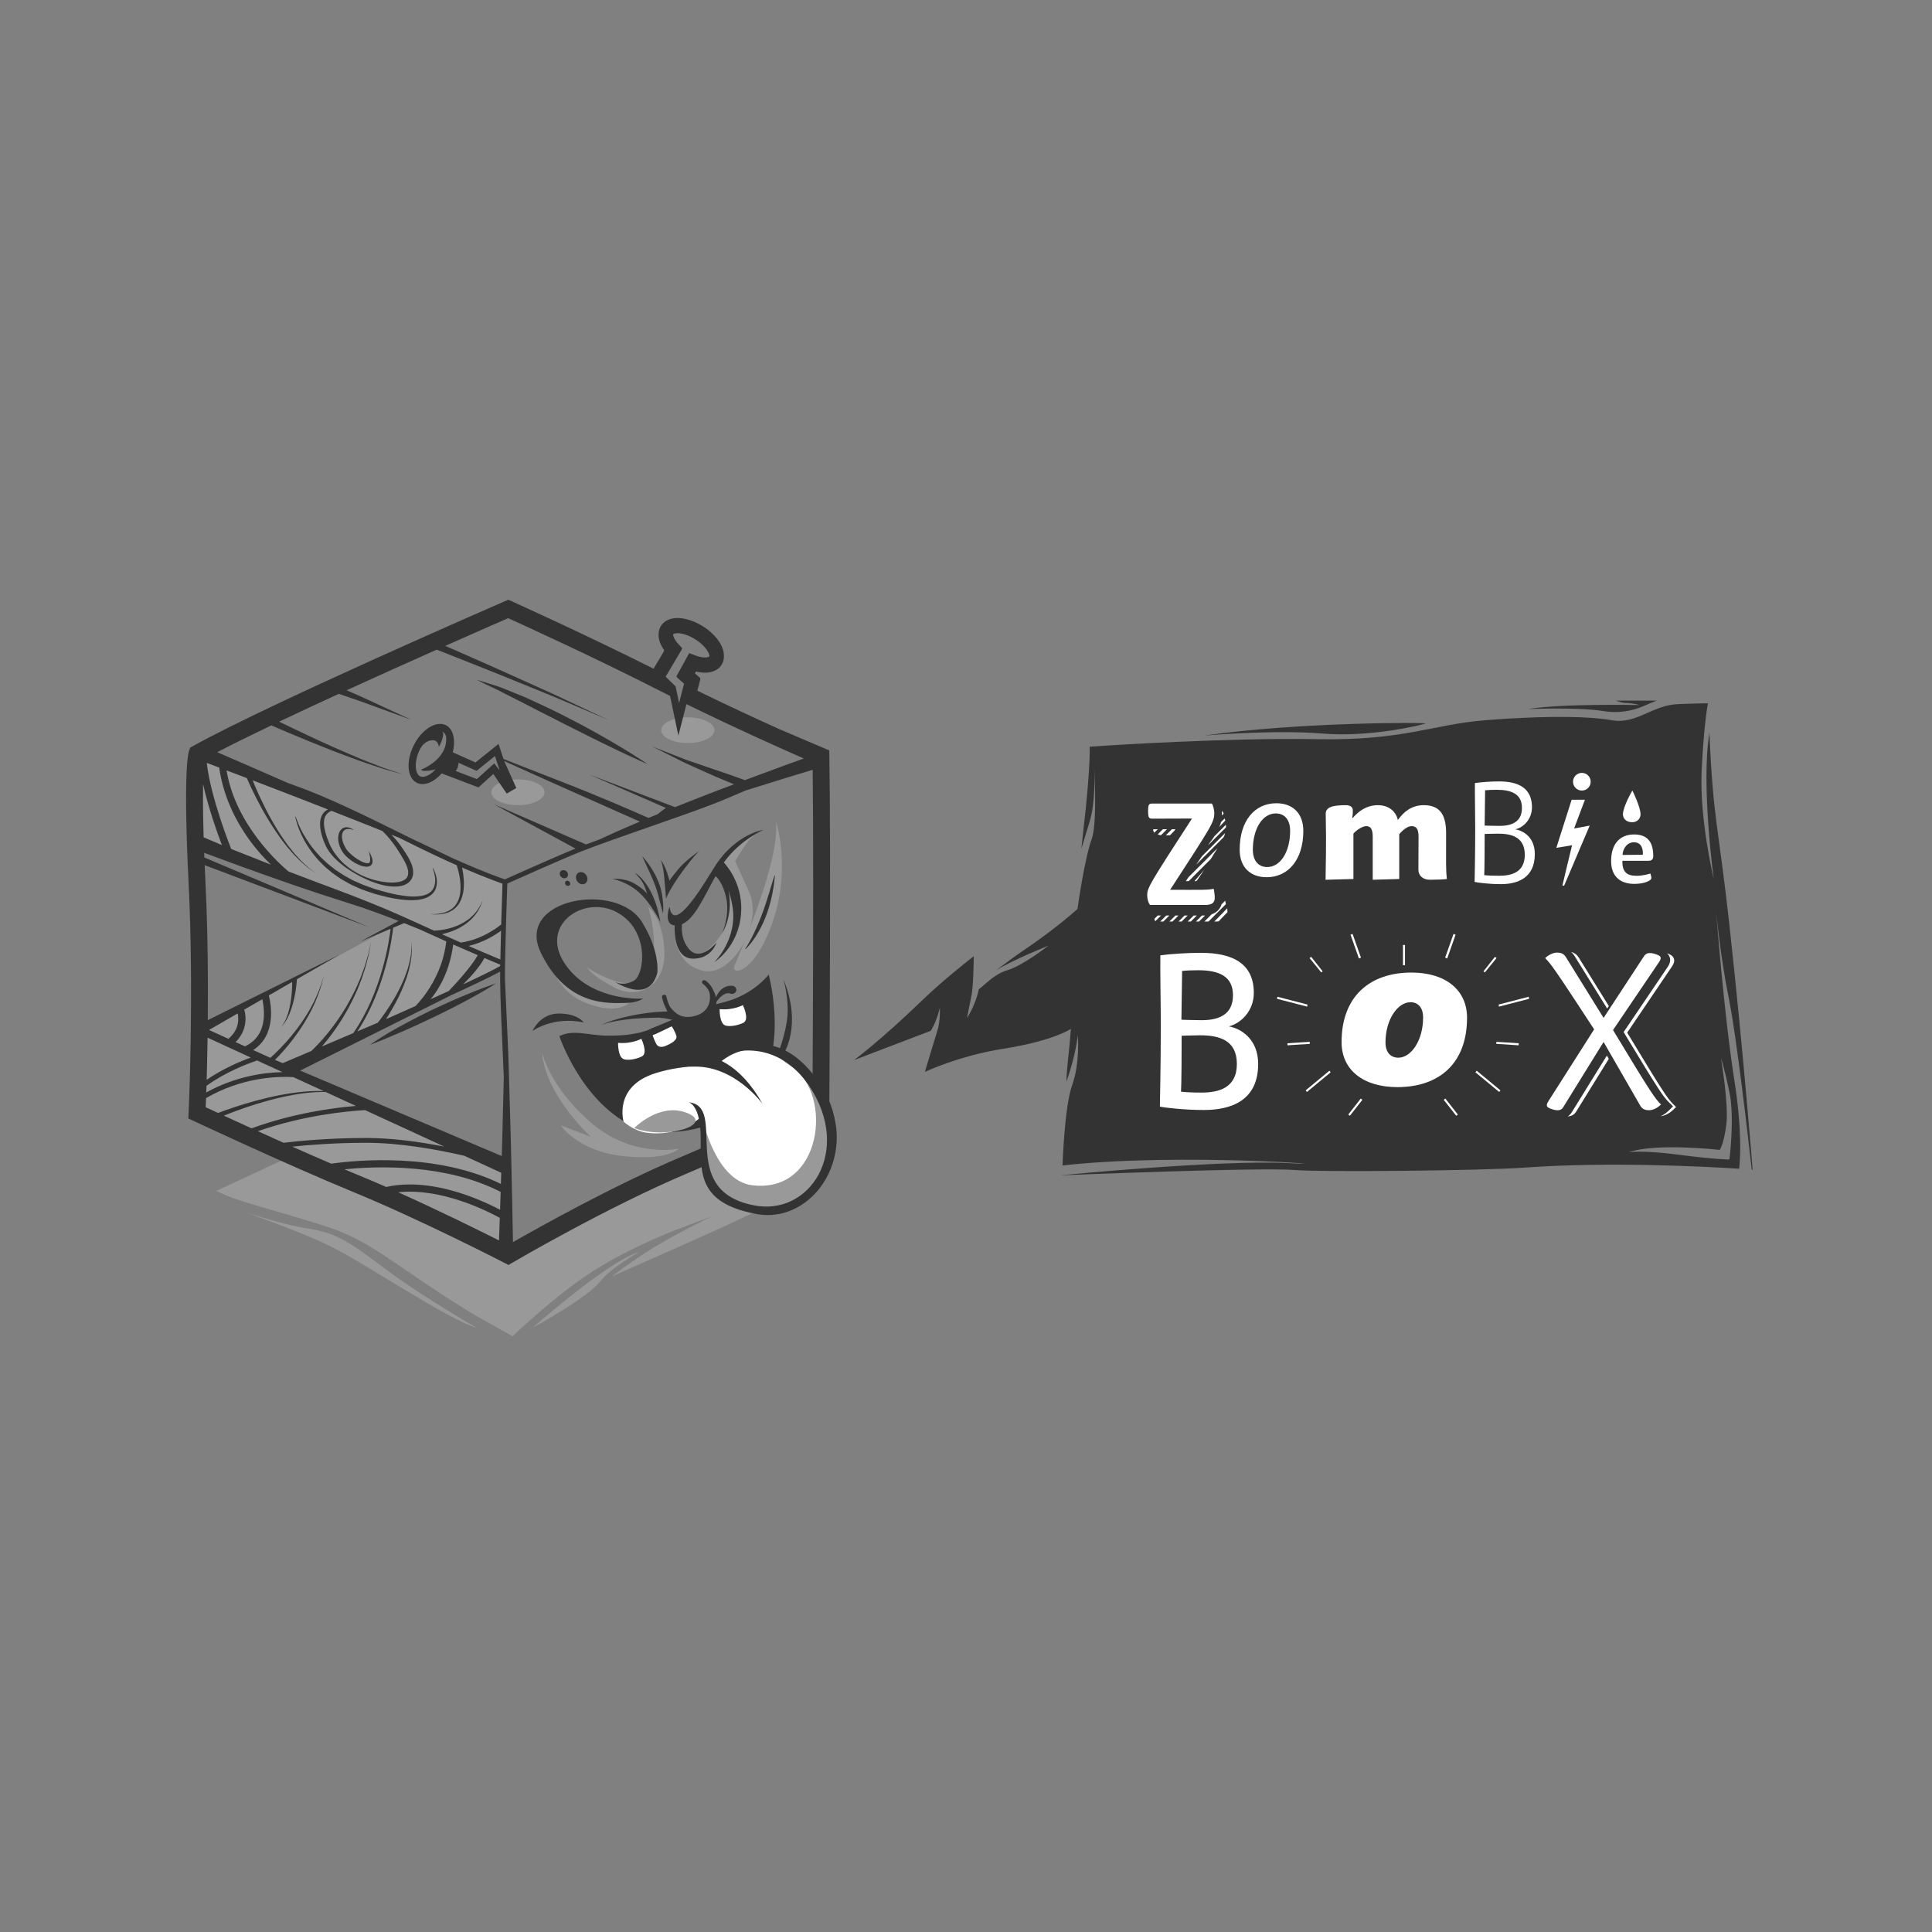<?xml version="1.0" encoding="utf-8"?>
<!-- Generator: Adobe Illustrator 16.0.0, SVG Export Plug-In . SVG Version: 6.00 Build 0)  -->
<!DOCTYPE svg PUBLIC "-//W3C//DTD SVG 1.1//EN" "http://www.w3.org/Graphics/SVG/1.1/DTD/svg11.dtd">
<svg version="1.1" id="Layer_1" xmlns="http://www.w3.org/2000/svg" xmlns:xlink="http://www.w3.org/1999/xlink" x="0px" y="0px"
	 width="600px" height="600px" viewBox="0 0 600 600" enable-background="new 0 0 600 600" xml:space="preserve">
<rect x="0" y="0" width="600" height="600" fill="#808080" stroke="none"/>
<g>
	<g>
		<path fill="#333333" d="M544.015,363.224c0.179,0.014,0.273,0.02,0.273,0.02s-2.779-35.775-7.229-76.166
			c-3.369-30.594-5.042-32.41-6.178-59.395c-2.688,15.539,1.336,45.299,1.336,45.299s-4.487-18.489-3.74-33.903
			c0.601-12.34,1.563-18.643,1.923-20.665c-0.684,0.003-3.849,0.03-9.094,0.256c-0.014,0-0.031,0-0.046,0
			c-8.218,0.252-12.982,6.399-20.778,4.995c-6.854-1.233-18.898-1.325-33.13-0.427c-1.921,0.146-3.882,0.284-5.878,0.419
			c-0.034,0.003-0.068,0.006-0.104,0.008c-16.805,1.331-25.157,6.39-52.589,5.891c-27.431-0.499-65.566,2.022-65.566,2.022l0,0
			c-2.957,0.201-4.781,0.321-4.781,0.321s0.213,7.193-1.916,25.331c-0.266,2.251-0.492,4.369-0.687,6.355
			c0.925-2.999,1.88-6.124,2.629-8.646c1.672-5.629,1.495-13.888,1.336-17.272c-0.052-0.96-0.089-1.531-0.089-1.531
			s0.043,0.568,0.089,1.531c0.251,4.635,0.846,18.517-0.766,22.923c-2.25,6.145-4.408,21.685-4.408,21.685
			s-6.011,5.585-16.655,12.81c-2.963,2.012-5.926,4.197-8.58,6.23c5.15-3.236,16.167-7.609,16.167-7.609s-7.854,6.173-12.717,7.609
			c-4.052,1.2-6.792,4.378-8.843,5.905c-1.186,5.396-3.688,8.918-3.688,8.918s0.625-3.167,1.372-6.849
			c0.581-2.862,0.711-9.743,0.74-12.333c-1,0.781-9.367,7.28-15.921,13.608c-13.123,12.666-21.25,18.648-21.25,18.648l23.827-9.091
			c2.005-3.282,2.815-7.208,2.815-7.208s0.188,4.169-0.748,7.076c-0.935,2.908-3.904,12.889-3.904,12.889s10.588-5.014,24.4-7.19
			c15.6-2.458,20.954-6.175,20.954-6.175c-0.686,8.784-1.127,9.855-1.428,16.424c2.935-8.062,3.555-14.415,3.555-14.415
			s0.748,8.527-1.745,15.456c-2.416,6.711-2.991,24.954-2.993,24.965c37.035-4.146,91.519,0.402,70.197-0.717
			c-21.32-1.119-71.021,3.792-71.021,3.792s62.605-2.581,73.173-1.646c7.192,0.636,56.538,0.279,71.537-0.787
			c25.927-1.842,55.518-0.309,66.253,0.374c0.439-4.068,0.787-12.853-1.493-27.421c-3.316-21.194-5.66-52.584-5.66-52.584
			s1.248,13.93,3.99,27.396C539.299,321.852,542.987,354.065,544.015,363.224z M534.088,357.107c0,0,1.311-1.87,2.059-8.042
			c0.749-6.173-1.685-20.387-1.685-20.387s0.937,2.431,2.619,10.475c1.684,8.04,0,20.945,0,20.945s-4.302,0-15.82-1.496
			c-11.518-1.495-15.414-0.747-15.414-0.747C514.077,354.863,534.088,357.107,534.088,357.107z"/>
		<path fill="#333333" d="M373.999,228.433c0,0,21.532-1.869,36.698-0.622c15.166,1.245,31.001-2.742,31.999-3.119
			C443.693,224.317,403.68,224.194,373.999,228.433z"/>
		<path fill="#333333" d="M474.615,220.204c0,0,15.708-0.631,23.315,0.625c7.608,1.253,12.801-1.747,14.692-2.494
			c1.891-0.748,1.891-0.748,1.891-0.748h-12.719c0,0,1.647,0.645,2.713,0.683c3.241,0.127,4.583,0.688,4.583,0.688
			S484.695,218.463,474.615,220.204z"/>
	</g>
	<path fill="#999999" d="M155.352,300.008c0,0-12.646,7.489-28.73,14.421c-16.084,6.931-38.278,16.532-38.278,16.532
		s24.658,11.993,39.275,17.541c14.618,5.547,30.169,13.639,30.169,13.639l-1.117,26.174l-96.132-41.967l2.245-26.483l62.591-34.04
		l-17.323-6.606l-46.016-18.83l0.25-25.309l1.994-0.189c0,0,42.952,15.166,55.64,22.016c12.688,6.851,25.405,12.683,30.393,14.44
		c4.988,1.761,6.608,2.634,6.608,2.634L155.352,300.008z"/>
	<g>
		<path fill="#999999" d="M237.111,373.104c-4.571,1.681-7.895,3.048-9.697,3.815c-0.975,0.426-1.545,0.675-1.545,0.675
			s0.537-0.246,1.545-0.675c4.545-1.993,17.982-7.964,24.673-11.854c-3.853-1.836-12.351-5.879-22.304-10.551l-73.113,33.8
			l-65.333-29.718l-24.219,11.271c0,0,1.497,0.639,4.079,1.758c4.079,1.756,18.895,5.595,29.925,9.208
			c11.035,3.616,16.271,7.794,29.55,16.771c9.767,6.602,15.038,9.777,17.145,10.997c11.344,6.395,11.346,6.397,11.346,6.397
			s13.239-12.718,24.931-20.199c9.232-5.904,20.551-10.91,28.732-13.966c8.18-3.056,8.18-3.056,8.18-3.056
			s-12.746,6.145-20.76,11.41c-6.646,4.367-10.204,7.199-10.204,7.199s25.877-11.354,36.413-16.215
			c0.004-0.003,0.008-0.003,0.012-0.006c3.475-1.686,6.464-3.086,8.729-4.07c17.229-7.481,19.1-9.974,19.1-9.974
			S244.239,370.483,237.111,373.104z"/>
		<path fill="#999999" d="M198.534,388.813c0,0-8.573,4.582-12.408,9.446c-3.833,4.859-20.759,14.118-20.759,14.118
			S189.058,391.431,198.534,388.813z"/>
		<path fill="#999999" d="M148.066,412.378c0,0-16.645-9.537-27.679-17.767c-11.035-8.228-15.337-11.657-24.501-13.03
			c-9.164-1.37-22.442-6.047-22.442-6.047s19.263,6.546,29.736,11.784C113.654,392.553,139.362,409.939,148.066,412.378z"/>
	</g>
	<path fill="#824A3A" d="M223.86,258.23c0.233-0.176,0.376-0.281,0.376-0.281S224.145,257.975,223.86,258.23z"/>
	<path fill="#333333" d="M100.129,268.398c0.322,0.308,0.617,0.651,0.969,0.938c0.347,0.291,0.698,0.587,1.052,0.885
		c0.354,0.296,0.712,0.598,1.071,0.898c0.386,0.269,0.774,0.539,1.165,0.81c0.782,0.544,1.557,1.119,2.421,1.565
		c0.423,0.24,0.847,0.48,1.273,0.72c0.427,0.237,0.843,0.5,1.3,0.684c0.896,0.402,1.795,0.807,2.695,1.212
		c0.913,0.37,1.862,0.649,2.788,0.977l1.394,0.469c0.47,0.131,0.937,0.259,1.404,0.388c1.872,0.499,3.734,0.938,5.56,1.225
		c1.825,0.287,3.614,0.449,5.314,0.385c1.687-0.087,3.325-0.371,4.627-1.133c0.647-0.371,1.203-0.854,1.605-1.411
		c0.402-0.559,0.642-1.178,0.771-1.772c0.257-1.194,0.112-2.271-0.081-3.111c-0.199-0.845-0.461-1.479-0.657-1.897
		c-0.194-0.425-0.322-0.636-0.322-0.636l-0.13,0.072c0,0,0.105,0.224,0.253,0.656c0.154,0.43,0.329,1.076,0.464,1.895
		c0.125,0.817,0.172,1.847-0.146,2.885c-0.3,1.044-1.053,1.984-2.206,2.542c-0.57,0.288-1.231,0.485-1.95,0.594
		c-0.71,0.132-1.481,0.177-2.273,0.188c-1.595-0.006-3.3-0.24-5.059-0.552c-1.77-0.315-3.549-0.815-5.385-1.312
		c-0.465-0.135-0.931-0.269-1.399-0.402l-1.327-0.463c-0.892-0.33-1.809-0.606-2.687-0.972c-0.87-0.382-1.741-0.762-2.609-1.144
		c-0.444-0.171-0.844-0.419-1.258-0.646c-0.411-0.226-0.821-0.452-1.229-0.678c-0.837-0.424-1.587-0.965-2.354-1.462
		c-0.382-0.251-0.764-0.499-1.142-0.748c-0.352-0.282-0.702-0.561-1.05-0.837c-0.347-0.279-0.692-0.552-1.035-0.826
		c-0.345-0.268-0.637-0.588-0.96-0.87c-0.624-0.583-1.27-1.13-1.798-1.756c-1.124-1.188-2.101-2.399-2.944-3.562
		c-0.829-1.175-1.536-2.297-2.119-3.32c-0.575-1.033-1.015-1.965-1.35-2.748c-0.321-0.79-0.579-1.413-0.726-1.846
		c-0.146-0.433-0.213-0.672-0.213-0.672l-0.147,0.025c0,0,0.155,0.984,0.704,2.62c0.548,1.633,1.503,3.926,3.089,6.426
		c0.793,1.244,1.732,2.55,2.851,3.823C98.865,267.172,99.506,267.763,100.129,268.398z"/>
	<path fill="#333333" d="M105.105,259.408c-0.124,0.731-0.101,1.507,0.071,2.266c0.169,0.76,0.43,1.521,0.816,2.229
		c0.108,0.185,0.175,0.338,0.32,0.547c0.111,0.162,0.196,0.311,0.329,0.479l0.409,0.509l0.417,0.449
		c0.582,0.569,1.209,1.071,1.855,1.521c0.642,0.455,1.336,0.812,2.023,1.128c0.69,0.309,1.402,0.538,2.152,0.61
		c0.187,0.02,0.386,0.009,0.571,0.012c0.2-0.028,0.4-0.051,0.595-0.117l0.292-0.141l0.071-0.036l0.017-0.011l0.009-0.006l0.047-0.03
		l0.021-0.017l0.084-0.075c0.043-0.033,0.162-0.17,0.225-0.257c0.063-0.095,0.103-0.182,0.146-0.273
		c0.259-0.745,0.065-1.306-0.056-1.774c-0.139-0.469-0.318-0.843-0.467-1.15c-0.308-0.604-0.524-0.923-0.524-0.923
		s0.101,0.374,0.243,1.021c0.069,0.327,0.142,0.724,0.186,1.164c0.038,0.43,0.036,0.968-0.16,1.298
		c-0.135,0.251-0.595,0.343-1.144,0.209c-0.55-0.114-1.146-0.385-1.739-0.694c-1.18-0.64-2.389-1.498-3.39-2.512l-0.369-0.38
		l-0.316-0.37c-0.106-0.127-0.218-0.305-0.326-0.449c-0.075-0.099-0.172-0.288-0.258-0.425c-0.335-0.603-0.628-1.222-0.806-1.851
		c-0.176-0.624-0.272-1.246-0.241-1.816c0.026-0.563,0.192-1.093,0.456-1.42c0.039-0.078,0.153-0.176,0.26-0.262
		c0.051-0.065,0.175-0.115,0.255-0.18c0.188-0.103,0.393-0.169,0.596-0.206c0.409-0.058,0.801-0.033,1.117,0.037
		c0.312,0.069,0.567,0.136,0.735,0.206c0.169,0.061,0.259,0.095,0.259,0.095s-0.077-0.059-0.221-0.168
		c-0.14-0.108-0.362-0.265-0.678-0.415c-0.313-0.147-0.725-0.299-1.245-0.324c-0.26-0.009-0.544,0.022-0.839,0.112
		c-0.146,0.064-0.286,0.095-0.447,0.206c-0.115,0.069-0.231,0.134-0.379,0.276C105.527,257.985,105.224,258.672,105.105,259.408z"/>
	<ellipse fill="#999999" cx="160.844" cy="246.051" rx="8.258" ry="3.998"/>
	<ellipse fill="#999999" cx="213.605" cy="226.768" rx="8.257" ry="3.996"/>
	<path fill="#333333" d="M154.052,305.399c0,0-2.296,1.512-5.869,3.51c-0.892,0.5-1.857,1.047-2.893,1.594
		c-1.033,0.549-2.116,1.144-3.257,1.716c-1.14,0.577-2.303,1.2-3.51,1.783c-1.204,0.586-2.428,1.184-3.65,1.78
		c-1.238,0.571-2.444,1.146-3.662,1.732c-1.204,0.589-2.417,1.11-3.574,1.646c-2.326,1.053-4.517,1.993-6.414,2.764
		c-1.868,0.812-3.444,1.456-4.559,1.892c-1.115,0.433-1.763,0.663-1.763,0.663s0.559-0.395,1.557-1.06
		c1-0.658,2.437-1.599,4.201-2.653c1.77-1.029,3.855-2.188,6.113-3.382c1.133-0.587,2.288-1.228,3.49-1.817
		c1.188-0.6,2.425-1.222,3.65-1.811c1.235-0.574,2.468-1.146,3.683-1.713c1.212-0.572,2.429-1.083,3.594-1.604
		c1.163-0.524,2.307-0.99,3.386-1.445c1.077-0.46,2.107-0.868,3.059-1.244C151.434,306.232,154.052,305.399,154.052,305.399z"/>
	<path fill="#333333" d="M201.134,237.322c0,0-0.849-0.374-2.336-1.032c-1.485-0.661-3.584-1.638-6.095-2.826
		c-1.255-0.595-2.614-1.239-4.037-1.948c-1.425-0.702-2.946-1.414-4.491-2.198c-3.098-1.554-6.402-3.209-9.706-4.866
		c-1.643-0.846-3.273-1.719-4.906-2.514c-1.633-0.799-3.21-1.645-4.753-2.429c-0.768-0.401-1.53-0.781-2.264-1.18
		c-0.743-0.371-1.473-0.736-2.181-1.091c-1.422-0.697-2.757-1.387-3.988-2.025c-0.616-0.318-1.206-0.623-1.767-0.915
		c-0.571-0.266-1.112-0.523-1.619-0.763c-1.017-0.482-1.903-0.906-2.633-1.256c-1.459-0.712-2.291-1.142-2.291-1.142
		s0.891,0.249,2.447,0.724c0.776,0.246,1.72,0.541,2.802,0.882c0.54,0.175,1.115,0.362,1.721,0.561
		c0.59,0.231,1.211,0.477,1.859,0.731c1.296,0.51,2.699,1.068,4.172,1.686c0.738,0.303,1.496,0.616,2.271,0.939
		c0.767,0.336,1.537,0.706,2.328,1.066c1.575,0.736,3.218,1.468,4.859,2.268c1.654,0.779,3.3,1.628,4.958,2.456
		c1.645,0.854,3.29,1.708,4.909,2.551c1.618,0.843,3.173,1.741,4.698,2.572c3.042,1.677,5.842,3.318,8.219,4.761
		c2.389,1.423,4.336,2.687,5.7,3.568c0.685,0.436,1.207,0.807,1.57,1.046C200.942,237.191,201.134,237.322,201.134,237.322z"/>
	<g>
		<g>
			<path fill="#FFFFFF" d="M357.906,254.246c-1.116,0-1.35-0.323-1.35-2.416c0-2.046,0.28-2.279,1.35-2.279h18.463
				c0.326,0.466,0.744,1.952,0.744,2.929c0,2.886-0.977,4.233-13.72,23.858c10.185,0,11.766,0.092,13.533-0.327
				c0.094,0.515,0.326,1.675,0.326,2.838c0,1.442-0.838,2.186-2.837,2.186h-17.301c-0.465-0.651-0.837-1.813-0.837-3.022
				c0-2.279,0.744-3.535,13.905-23.811L357.906,254.246z"/>
		</g>
		<g>
			<path fill="#FFFFFF" d="M372.948,295.909c10.315,0,16.436,3.627,16.436,12.45c0,5.765-4.198,9.535-7.755,10.389
				c3.629,0.642,9.106,3.842,9.106,11.669c0,11.242-8.183,14.301-16.862,14.301c-5.977,0-12.309-0.712-13.661-1.065
				c0,0,0.285-13.235,0.285-25.188c0-5.763-0.215-17.005-0.142-21.773C363.344,296.267,368.679,295.909,372.948,295.909z
				 M384.119,330.417c0-7.4-5.479-8.893-11.384-8.893c-2.42,0-5.765,0.14-5.765,0.14c0,15.869-0.213,17.361-0.213,17.361
				c1.78,0.215,4.057,0.285,6.403,0.285C378.354,339.311,384.119,337.96,384.119,330.417z M373.232,316.828
				c6.617,0,9.677-2.704,9.677-7.757c0-5.905-4.34-7.755-10.814-7.755c-1.566,0-3.7,0.069-4.98,0.215c0,0,0,1.136-0.214,15.154
				C367.114,316.686,370.528,316.828,373.232,316.828z"/>
		</g>
		<g>
			<g>
				<path fill="#FFFFFF" d="M405.935,312.609l-9.351-2.42l0.127-0.636l9.35,2.419L405.935,312.609z M406.76,324.184l-6.932,0.446
					v-0.637l6.932-0.446V324.184z M413.248,333.023l-7.377,6.107l-0.383-0.511l7.378-6.104L413.248,333.023z M410.322,301.986
					l-3.625-4.453l0.51-0.38l3.561,4.515L410.322,301.986z M423.105,341.548l-3.879,4.958l-0.508-0.379l3.879-4.961L423.105,341.548
					z M422.026,297.661l-2.608-7.378l0.635-0.254l2.608,7.379L422.026,297.661z M435.699,299.76v-6.295h0.636v6.295H435.699z
					 M448.865,341.166l3.88,4.961l-0.508,0.379l-3.882-4.958L448.865,341.166z M448.802,297.408l2.606-7.379l0.638,0.254
					l-2.608,7.378L448.802,297.408z M458.596,332.516l7.377,6.104l-0.38,0.511l-7.377-6.107L458.596,332.516z M460.695,301.668
					l3.562-4.515l0.511,0.38l-3.626,4.453L460.695,301.668z M464.702,323.547l6.933,0.446v0.637l-6.933-0.446V323.547z
					 M465.401,311.973l9.35-2.419l0.127,0.636l-9.349,2.42L465.401,311.973z"/>
			</g>
		</g>
		<g>
			<g>
				<path fill="#FFFFFF" d="M492.215,248.364l-3.363,8.929l4.844-0.898l-7.94,18.662l-0.538-0.045c0,0,2.961-12.515,3.005-12.515
					l-4.889,0.807l4.755-14.939H492.215z"/>
			</g>
		</g>
		<g>
			<g>
				<path fill="#FFFFFF" d="M507.006,245.6c0,0,2.481,5.05,2.481,7.296c0,1.264-0.968,2.439-2.547,2.453
					c-1.997,0.014-2.923-1.226-2.923-2.453c0-2.377,2.884-7.311,2.884-7.311L507.006,245.6z"/>
			</g>
		</g>
		<g>
			<path fill="#FFFFFF" d="M510.595,296.904c0.618-0.923,1.622-1.207,3.396-0.638c1.854,0.568,2.241,1.065,1.159,2.631
				l-14.209,20.991c12.046,19.99,13.05,21.271,14.904,23.121c-1.312,1.284-2.702,1.78-3.707,1.78c-0.849,0-2.008-0.142-2.701-1.351
				l-11.43-19.851l-12.589,20.348c-0.54,0.854-1.543,1.139-3.319,0.569c-1.854-0.569-2.163-1.066-1.158-2.631l14.132-22.2
				c-12.589-19.282-13.361-20.208-15.213-22.128c1.312-1.211,2.702-1.708,3.707-1.708c0.848,0,1.93,0.143,2.7,1.351l11.74,18.928
				L510.595,296.904z"/>
		</g>
		<g>
			<path fill="#FFFFFF" d="M433.972,337.616c-10.478,0-17.336-5.246-17.336-13.962c0-14.318,8.894-21.62,21.707-21.62
				c10.479,0,17.26,5.315,17.26,14.035C455.603,330.387,446.785,337.616,433.972,337.616z M438.041,311.248
				c-3.994,0-7.764,5.388-7.764,12.476c0,3.188,1.659,4.748,3.995,4.748c3.995,0,7.688-5.388,7.688-12.476
				C441.961,312.807,440.302,311.248,438.041,311.248z"/>
		</g>
		<g>
			<path fill="#FFFFFF" d="M393.362,272.428c-4.789,0-8.371-2.837-8.371-8.558c0-8.974,4.651-14.414,11.395-14.414
				c4.79,0,8.37,2.837,8.37,8.602C404.756,266.987,400.06,272.428,393.362,272.428z M396.199,252.62
				c-4.139,0-7.115,4.787-7.115,11.25c0,3.771,2,5.396,4.464,5.396c4.14,0,7.115-4.791,7.115-11.253
				C400.663,254.198,398.617,252.62,396.199,252.62z"/>
		</g>
		<g>
			<path fill="#FFFFFF" d="M426.314,259.869c0-2.606-0.791-3.304-2.045-3.304c-1.209,0-3.163,1.351-3.953,2.327v14.089l-8.65,0.233
				c0.141-6.278,0.141-10.837,0.141-13.859c0-2.093-0.093-4.931-0.093-6.649c0-1.861,1.72-2.65,6.276-2.65
				c1.58,0,2.14,0.789,2.14,1.582c0,0.789,0,1.3-0.187,2.277l0.14,0.139c1.628-1.905,4.141-3.998,7.814-3.998
				c3.161,0,5.532,1.674,6.232,4.604c1.767-2.511,4.277-4.604,7.997-4.604c4.651,0,6.976,2.464,6.976,8.649
				c0,9.487-0.093,11.394,0.232,14.276c-0.696,0.142-3.721,0.233-5.255,0.233c-2.279,0-3.58-1.348-3.58-3.116l0.045-10.186
				c0-2.65-0.789-3.348-2.231-3.348c-1.208,0-2.838,1.351-3.767,2.514v13.902l-8.232,0.233V259.869z"/>
		</g>
		<g>
			<path fill="#FFFFFF" d="M465.536,242.675c6.139,0,10.232,2.138,10.232,8.044c0,3.673-2.652,6.326-5.208,6.837
				c2.556,0.419,6.091,2.464,6.091,7.718c0,7.256-5.208,9.303-10.51,9.303c-3.721,0-7.302-0.466-8.187-0.696
				c0,0,0.187-8.651,0.187-16.463c0-3.768-0.14-11.118-0.092-14.231C460.003,242.906,462.933,242.675,465.536,242.675z
				 M473.536,265.461c0-5.489-4.093-6.558-8.232-6.558c-1.86,0-4.231,0.092-4.231,0.092c0,11.768-0.141,12.791-0.141,12.791
				c1.303,0.14,2.932,0.185,4.652,0.185C469.303,271.971,473.536,270.997,473.536,265.461z M465.676,256.486
				c4.791,0,6.976-1.955,6.976-5.583c0-4.322-3.255-5.625-7.813-5.625c-1.207,0-2.695,0.047-3.627,0.14c0,0,0,0.836-0.139,10.974
				C461.072,256.392,463.676,256.486,465.676,256.486z"/>
		</g>
		<g>
			<path fill="#FFFFFF" d="M513.434,265.848c0,1.086-0.495,1.488-1.644,1.488c-1.921,0-6.323,0-7.937,0
				c-0.123,3.597,1.55,4.651,4.372,4.651c1.922,0,3.658-0.497,4.309-0.714c0.435,1.303,0.372,1.581,0.062,1.922
				c-0.589,0.558-2.294,1.304-5.053,1.304c-4.218,0-7.193-2.202-7.193-7.099c0-5.551,2.945-8.249,7.1-8.249
				C511.17,259.151,513.434,260.979,513.434,265.848z M510.209,265.447c0.125-2.729-1.085-3.876-2.759-3.876
				c-1.983,0-3.41,1.705-3.566,3.938L510.209,265.447z"/>
		</g>
		<g>
			<g>
				<path fill="#FFFFFF" d="M499.02,327.811l-10.94,17.686c-0.259,0.408-0.642,0.854-1.193,1.194c1.4-0.039,2.162-0.765,2.56-1.393
					l10.173-16.446L499.02,327.811z"/>
			</g>
			<g>
				<path fill="#FFFFFF" d="M488.913,296.76l10.206,16.452l0.512-0.784l-9.346-15.068c-0.695-1.088-1.608-1.542-2.373-1.731
					C488.29,295.939,488.627,296.311,488.913,296.76z"/>
			</g>
			<g>
				<path fill="#FFFFFF" d="M519.709,342.99c-1.758-1.758-2.878-3.239-14.366-22.297l13.801-20.387
					c0.528-0.762,1.022-1.669,0.693-2.612c-0.316-0.912-1.234-1.336-2.136-1.632c0.355,0.301,0.665,0.687,0.842,1.191
					c0.439,1.267-0.188,2.42-0.786,3.282l-13.528,19.984c11.184,18.547,12.341,20.079,14.008,21.742l1.342,1.339l-1.357,1.325
					c-0.767,0.748-1.618,1.331-2.49,1.725c1.341-0.153,2.759-0.885,3.97-2.064l0.812-0.793L519.709,342.99z"/>
			</g>
		</g>
		<g>
			<g>
				<g>
					<path fill="#FFFFFF" d="M376.274,283.946l-2.245,2.246h1.28l5.39-5.388c-0.051-0.327-0.102-0.61-0.143-0.826l-0.049-0.265
						l-1.138,1.138C378.951,282.186,377.984,283.369,376.274,283.946z"/>
				</g>
				<g>
					<path fill="#FFFFFF" d="M377.665,286.192c0.279,0,0.532-0.017,0.773-0.041l2.757-2.852c0.001-0.028-0.022-0.859-0.058-1.223
						l-4.021,4.115H377.665z"/>
				</g>
				<g>
					<path fill="#FFFFFF" d="M358.746,286.137l1.816-1.813h-1.028l-1.04,1.041C358.562,285.484,358.746,286.137,358.746,286.137z"/>
				</g>
				<g>
					<polygon fill="#FFFFFF" points="361.282,286.192 363.152,284.323 362.181,284.323 360.311,286.192 					"/>
				</g>
				<g>
					<polygon fill="#FFFFFF" points="364.125,286.192 365.994,284.323 365.022,284.323 363.152,286.192 					"/>
				</g>
				<g>
					<polygon fill="#FFFFFF" points="366.966,286.192 368.837,284.323 367.864,284.323 365.994,286.192 					"/>
				</g>
				<g>
					<polygon fill="#FFFFFF" points="369.81,286.192 371.68,284.323 370.708,284.323 368.837,286.192 					"/>
				</g>
				<g>
					<polygon fill="#FFFFFF" points="372.365,286.192 374.235,284.323 373.264,284.323 371.394,286.192 					"/>
				</g>
			</g>
			<g>
				<g>
					<path fill="#FFFFFF" d="M368.285,273.647l0.867,0.003l6.86-6.864c0.831-1.312,1.517-2.417,2.082-3.359l-9.046,9.043
						C368.8,272.857,368.547,273.243,368.285,273.647z"/>
				</g>
				<g>
					<path fill="#FFFFFF" d="M371.483,268.539l8.482-8.482c0.485-0.931,0.301-0.712,0.485-1.326l-7.138,7.138
						C372.621,266.951,372.339,267.216,371.483,268.539z"/>
				</g>
				<g>
					<path fill="#FFFFFF" d="M371.491,273.647l0.312-0.312c0.858-1.328,1.522-2.159,2.226-3.254l-3.074,3.569
						C371.427,273.65,371.106,273.647,371.491,273.647z"/>
				</g>
				<g>
					<path fill="#FFFFFF" d="M375.159,262.536l5.561-5.561c0.026-0.293,0.017-0.143,0.017-0.457c0-0.124-0.007-0.258-0.018-0.394
						l-3.604,3.604C376.583,260.647,375.952,261.267,375.159,262.536z"/>
				</g>
				<g>
					<path fill="#FFFFFF" d="M379.489,252.027c0,0.436-0.011,0.838-0.048,1.231l0.6-0.6c-0.082-0.18-0.165-0.341-0.252-0.464
						l-0.232-0.332l-0.071,0.072C379.485,251.967,379.489,252,379.489,252.027z"/>
				</g>
				<g>
					<path fill="#FFFFFF" d="M378.652,256.805l1.869-1.958c-0.069-0.347-0.088-0.347-0.189-0.673l-1.132,1.133
						C379.033,255.912,379.059,255.971,378.652,256.805z"/>
				</g>
			</g>
			<g>
				<g>
					<path fill="#FFFFFF" d="M363.344,259.397l1.312-1.312c0.124-0.189,0.246-0.38,0.373-0.574l-1.082,0.002l-1.889,1.89
						L363.344,259.397z"/>
				</g>
				<g>
					<path fill="#FFFFFF" d="M358.475,258.607l1.082-1.079l-1.284,0.003l-0.188,0.188
						C358.163,258.047,358.284,258.354,358.475,258.607z"/>
				</g>
				<g>
					<path fill="#FFFFFF" d="M360.559,259.381l1.863-1.861l-1.285,0.006l-1.58,1.578
						C359.819,259.25,360.153,259.345,360.559,259.381z"/>
				</g>
			</g>
		</g>
		<g>
			<circle fill="#FFFFFF" cx="491.258" cy="242.772" r="2.743"/>
		</g>
	</g>
	<path fill="#333333" d="M257.563,234.968l-0.031-1.694l-0.007-0.002c0.005-0.146,0.007-0.223,0.007-0.223l-15.628-6.664
		c-7.111-3.208-16.159-7.392-25.33-11.881l0.598-2.327l0.338-1.314l-0.092-0.084l0.053-0.179l-0.973-0.876l-0.671-0.603l0.319-0.577
		c0.978,0.239,1.927,0.364,2.806,0.364c2.321,0,4.144-0.862,5.132-2.424c0.565-0.894,0.808-1.917,0.734-3.017
		c-0.033-1.159-0.412-2.402-1.159-3.678c-1.131-1.935-3.024-3.801-5.328-5.257c-2.612-1.652-5.498-2.6-7.918-2.6
		c-2.324,0-4.149,0.863-5.14,2.43c-0.511,0.806-0.748,1.718-0.74,2.684c-0.052,1.523,0.54,3.206,1.737,4.878l-0.255,0.616
		l-3.043,5.138c-21.474-10.791-43.82-20.847-44.06-20.952l-1.054-0.475l-1.061,0.46c-0.731,0.318-73.357,31.874-96.888,45.003
		l-0.843,0.469l-0.336,0.906c-0.322,0.868-1.847,6.939-0.16,41.168c1.719,34.889,0.017,70.974,0,71.333l-0.084,1.75l1.586,0.745
		c0.289,0.137,28.979,13.594,49.99,22.247c20.845,8.58,46.322,21.718,46.578,21.849l1.283,0.664l1.245-0.73
		c0.292-0.174,29.416-17.245,54.401-27.776c25.317-10.673,42.557-21.014,42.728-21.116l1.257-0.76l0.01-1.467
		C257.568,340.214,258.057,262.363,257.563,234.968z M211.762,201.422l0.082-0.137l-1.134-1.23c-1.249-1.351-1.63-2.399-1.68-2.935
		c0.007-0.059,0.021-0.104,0.039-0.131c0.083-0.132,0.521-0.341,1.346-0.341c1.57,0,3.634,0.711,5.52,1.905
		c1.684,1.062,3.089,2.425,3.854,3.73c0.371,0.634,0.511,1.116,0.542,1.427c-0.008,0.066-0.02,0.119-0.038,0.147
		c-0.082,0.128-0.517,0.335-1.338,0.335c-0.89,0-1.955-0.229-3.076-0.662l-1.828-0.708l-0.946,1.716l-2.149,3.9L210.093,210
		l0.083,0.075l-0.083,0.15l1.326,1.191l1.021,0.918l-1.543,6.011l-0.948-4.516l-0.141-0.672l-0.491-0.477l-2.597-2.521l4.273-7.213
		l0.852-1.437L211.762,201.422z M96.734,270.156c-0.417-0.328-0.963-0.68-1.487-1.204c-0.54-0.509-1.161-1.066-1.813-1.697
		c-0.613-0.673-1.277-1.401-1.98-2.171c-0.649-0.812-1.333-1.672-2.041-2.559c-0.651-0.935-1.349-1.878-2.011-2.868
		c-0.631-1.014-1.323-2.01-1.922-3.062c-0.61-1.047-1.235-2.084-1.788-3.142c-0.282-0.525-0.563-1.047-0.84-1.561
		c-0.262-0.521-0.521-1.037-0.777-1.542c-1.023-2.029-1.891-3.963-2.619-5.623c-0.379-0.885-0.71-1.686-0.997-2.394
		c3.479,1.336,7.316,2.81,11.357,4.363c3.876,1.499,7.939,3.072,12.044,4.683c-0.461,0.226-0.922,0.544-1.31,0.993
		c-0.525,0.589-0.878,1.381-1.032,2.218c-0.164,0.843-0.141,1.722-0.038,2.609c0.238,1.786,0.8,3.574,1.658,5.41
		c0.109,0.216,0.219,0.436,0.33,0.653c0.127,0.226,0.273,0.449,0.412,0.675c0.275,0.461,0.598,0.877,0.927,1.287
		c0.65,0.831,1.407,1.596,2.204,2.324c1.618,1.443,3.459,2.687,5.4,3.814c1.954,1.096,4.007,2.126,6.192,2.849
		c1.084,0.388,2.21,0.664,3.349,0.893c1.148,0.177,2.316,0.274,3.503,0.188c1.172-0.098,2.423-0.385,3.457-1.236
		c0.493-0.438,0.937-0.99,1.139-1.627l0.157-0.475c0.038-0.155,0.043-0.314,0.064-0.474l0.048-0.478
		c0.008-0.155-0.018-0.307-0.025-0.457c-0.019-0.622-0.18-1.176-0.326-1.733c-0.206-0.519-0.382-1.055-0.635-1.528
		c-0.123-0.24-0.246-0.478-0.368-0.712c-0.066-0.126-0.112-0.221-0.195-0.366l-0.196-0.32c-0.266-0.424-0.528-0.84-0.787-1.253
		c-0.503-0.823-1.105-1.618-1.639-2.381c-0.589-0.728-1.125-1.45-1.715-2.089c-0.294-0.335-0.592-0.648-0.892-0.948
		c0.524,0.211,1.059,0.43,1.576,0.638c0.295,0.12,0.585,0.238,0.879,0.354c4.045,2.001,7.874,3.894,11.453,5.583
		c2.246,1.062,4.381,2.032,6.372,2.908c0.047,0.137,0.102,0.302,0.169,0.519c0.178,0.578,0.417,1.415,0.622,2.437
		c0.202,1.019,0.391,2.225,0.416,3.52c0.033,1.291-0.092,2.681-0.54,3.97c-0.232,0.637-0.517,1.264-0.923,1.798
		c-0.179,0.284-0.423,0.513-0.638,0.761c-0.244,0.218-0.481,0.446-0.745,0.631c-0.525,0.371-1.081,0.672-1.646,0.874
		c-0.556,0.228-1.117,0.345-1.632,0.46c-0.523,0.075-1.002,0.167-1.436,0.173c-0.43,0.027-0.808,0.059-1.118,0.039
		c-0.624-0.012-0.979-0.017-0.979-0.017s0.355,0.03,0.976,0.08c0.312,0.039,0.69,0.034,1.126,0.037
		c0.438,0.019,0.927-0.039,1.466-0.081c0.532-0.081,1.116-0.164,1.71-0.363c0.601-0.17,1.208-0.452,1.797-0.812
		c0.296-0.179,0.568-0.404,0.849-0.625c0.251-0.254,0.534-0.491,0.75-0.787c0.482-0.555,0.84-1.219,1.14-1.897
		c0.58-1.375,0.81-2.856,0.864-4.229c0.064-1.377-0.052-2.656-0.193-3.739c-0.104-0.782-0.233-1.46-0.351-2.012
		c6.389,2.757,11.027,4.456,12.542,4.994c-0.056,1.669-0.234,6.963-0.401,12.786l-0.066-0.079
		c-0.053,0.048-5.273,4.571-12.489,5.584c-2.146-0.94-4.073-1.8-5.86-2.604c0.243-0.053,0.497-0.114,0.767-0.179
		c0.451-0.129,0.942-0.248,1.446-0.427c0.512-0.159,1.038-0.362,1.577-0.587c0.545-0.203,1.074-0.502,1.626-0.758
		c0.525-0.315,1.079-0.598,1.584-0.96c0.502-0.365,1.022-0.7,1.463-1.128c0.229-0.2,0.455-0.401,0.678-0.6
		c0.209-0.209,0.399-0.438,0.596-0.647c0.192-0.217,0.38-0.43,0.566-0.636c0.158-0.227,0.313-0.452,0.464-0.667
		c0.15-0.218,0.296-0.428,0.438-0.631c0.134-0.21,0.229-0.43,0.339-0.631c0.205-0.412,0.412-0.778,0.56-1.116
		c0.123-0.352,0.231-0.655,0.319-0.906c0.176-0.499,0.277-0.787,0.277-0.787s-0.123,0.276-0.337,0.765
		c-0.106,0.239-0.235,0.533-0.384,0.871c-0.171,0.323-0.405,0.669-0.637,1.054c-0.122,0.19-0.23,0.399-0.377,0.589
		c-0.154,0.19-0.312,0.382-0.476,0.581c-0.162,0.2-0.329,0.404-0.499,0.613c-0.194,0.188-0.393,0.377-0.594,0.569
		c-0.205,0.19-0.403,0.394-0.62,0.581c-0.229,0.173-0.459,0.349-0.694,0.524c-0.45,0.374-0.977,0.655-1.479,0.968
		c-0.506,0.308-1.058,0.533-1.575,0.796c-0.549,0.2-1.065,0.446-1.6,0.6c-0.526,0.171-1.038,0.326-1.535,0.438
		c-0.488,0.132-0.962,0.21-1.396,0.296c-0.872,0.148-1.602,0.229-2.11,0.263c-0.257,0.02-0.447,0.025-0.576,0.028
		c-0.137,0.003-0.21,0.006-0.21,0.006l0.002,0.036c-1.137-0.514-2.228-1.011-3.29-1.496c-8.294-3.781-14.287-6.51-28.856-11.949
		c-4.655-1.734-9.037-3.397-13.085-4.952c-2.564-2.129-16.471-14.398-19.237-31.386c1.489,0.563,3.114,1.18,4.868,1.845
		c0.466,0.178,0.944,0.363,1.427,0.55c0.411,0.945,0.959,2.176,1.641,3.604c0.801,1.649,1.751,3.569,2.862,5.575
		c0.277,0.5,0.559,1.011,0.844,1.526c0.3,0.508,0.603,1.023,0.909,1.541c0.597,1.043,1.269,2.066,1.924,3.097
		c0.644,1.038,1.381,2.018,2.056,3.014c0.704,0.974,1.446,1.9,2.137,2.81c0.748,0.871,1.47,1.708,2.155,2.503
		c0.737,0.748,1.434,1.454,2.077,2.104c0.68,0.613,1.328,1.146,1.888,1.635c0.543,0.508,1.108,0.84,1.538,1.152
		c0.874,0.611,1.372,0.958,1.372,0.958S97.583,270.799,96.734,270.156z M102.954,251.811c1.18,0.463,2.361,0.929,3.544,1.397
		c2.835,1.12,5.669,2.238,8.46,3.341c1.291,0.521,2.57,1.04,3.838,1.554c0.853,0.837,1.757,1.786,2.62,2.922
		c0.531,0.639,1.016,1.364,1.544,2.087c0.473,0.765,1.016,1.481,1.5,2.336c0.247,0.418,0.498,0.843,0.751,1.275l0.195,0.32
		l0.158,0.302l0.335,0.638c0.23,0.428,0.373,0.88,0.557,1.323c0.108,0.452,0.278,0.907,0.294,1.354
		c0.094,0.901-0.13,1.727-0.775,2.303c-0.638,0.588-1.641,0.889-2.664,1.023c-2.075,0.256-4.316-0.039-6.477-0.555
		c-2.167-0.531-4.278-1.362-6.197-2.462c-1.919-1.094-3.666-2.438-5.062-3.993c-0.695-0.772-1.346-1.562-1.879-2.396
		c-0.275-0.413-0.533-0.826-0.738-1.244c-0.113-0.204-0.226-0.408-0.337-0.611c-0.099-0.224-0.198-0.449-0.295-0.67
		c-0.733-1.711-1.344-3.449-1.586-5.028c-0.282-1.576-0.137-3.069,0.584-4.023C101.763,252.421,102.352,252.054,102.954,251.811z
		 M127.832,293.546c-0.056-0.773-0.088-1.217-0.088-1.217s0.009,0.443,0.025,1.22c-0.011,0.388,0.061,0.859-0.019,1.395
		c-0.052,0.536-0.111,1.142-0.174,1.8c-0.126,0.649-0.265,1.354-0.411,2.096c-0.179,0.736-0.417,1.501-0.635,2.297
		c-0.271,0.781-0.559,1.585-0.864,2.394c-0.35,0.795-0.664,1.616-1.052,2.408c-0.388,0.789-0.753,1.59-1.18,2.347
		c-0.402,0.768-0.818,1.509-1.245,2.219c-0.831,1.423-1.684,2.706-2.422,3.798c-1.179,1.701-2.097,2.871-2.447,3.306l-6.336,2.698
		c8.787-13.273,10.826-29.516,11.107-32.186l3.404-1.433c0.134,0.054,0.272,0.106,0.406,0.159c1.564,0.619,3.091,1.236,4.582,1.848
		c0.152,0.069,0.296,0.134,0.449,0.206c2.346,1.069,4.818,2.196,7.664,3.466c-1.189,10.5-7.318,17.752-9.543,20.062
		c-3.026,1.354-6.124,2.732-9.197,4.091c0.296-0.454,0.623-0.966,0.969-1.529c0.694-1.149,1.493-2.501,2.259-3.993
		c0.395-0.739,0.778-1.515,1.146-2.315c0.391-0.79,0.72-1.624,1.072-2.445c0.35-0.819,0.625-1.673,0.937-2.496
		c0.267-0.838,0.515-1.669,0.746-2.473c0.18-0.821,0.38-1.602,0.522-2.355c0.107-0.762,0.208-1.479,0.302-2.14
		c0.029-0.67,0.057-1.281,0.081-1.822C127.938,294.408,127.842,293.934,127.832,293.546z M140.743,293.319
		c2.266,1.002,4.779,2.099,7.637,3.321c-2.124,3.735-6.886,8.89-9.01,11.119c-1.801,0.826-3.685,1.683-5.625,2.559
		C136.225,307.291,139.661,301.729,140.743,293.319z M150.454,297.524c1.535,0.653,3.163,1.34,4.904,2.07
		c-0.002,0.14-0.004,0.276-0.006,0.413c-2.049,1.188-6.225,3.227-11.543,5.703C145.571,303.981,148.667,300.781,150.454,297.524z
		 M145.522,293.779c4.793-1.144,8.43-3.513,10.078-4.745c-0.084,3.077-0.163,6.205-0.214,8.948
		C151.628,296.408,148.385,295.021,145.522,293.779z M84.164,268.533c-4.777-1.859-8.954-3.51-12.412-4.895l0.036-0.015
		c-0.069-0.173-6.404-15.935-7.57-26.709c1.06,0.402,2.352,0.893,3.851,1.463C70.264,253.722,79.747,264.342,84.164,268.533z
		 M63.028,247.873c0.001-1.644,0.016-3.086,0.042-4.355c1.656,7.486,4.482,15.327,5.854,18.936
		c-2.594-1.095-4.553-1.931-5.683-2.417C63.09,255.116,63.03,251.115,63.028,247.873z M63.565,268.689l51.335,19.362l-51.435-21.751
		c-0.02-0.491-0.04-0.988-0.058-1.465c2.599,0.974,6.761,2.52,11.94,4.402c2.244,0.807,4.673,1.681,7.244,2.604
		c2.577,0.904,5.295,1.858,8.107,2.844c2.813,0.979,5.742,1.942,8.706,2.946c2.977,0.954,6.003,1.926,9.027,2.897
		c3.038,0.965,5.994,1.97,8.921,3.052c2.192,0.795,4.33,1.616,6.433,2.439l-11.814,6.355l9.33-3.926
		c-0.424,3.673-2.729,19.653-11.594,32.396l-9.746,4.15c0.438-0.502,0.9-1.047,1.391-1.661c0.616-0.736,1.227-1.576,1.891-2.45
		c0.638-0.89,1.312-1.83,1.967-2.832c0.642-1.01,1.33-2.034,1.939-3.13c0.313-0.542,0.631-1.088,0.948-1.639
		c0.292-0.563,0.585-1.13,0.879-1.694c0.612-1.115,1.113-2.287,1.638-3.423c0.549-1.125,0.94-2.299,1.392-3.401
		c0.465-1.097,0.764-2.213,1.117-3.245c0.163-0.519,0.346-1.017,0.478-1.513c0.127-0.497,0.25-0.977,0.37-1.437
		c0.226-0.927,0.477-1.761,0.623-2.521c0.141-0.758,0.266-1.42,0.367-1.964c0.203-1.088,0.319-1.711,0.319-1.711
		s-0.14,0.617-0.383,1.697c-0.122,0.538-0.269,1.194-0.438,1.947c-0.173,0.751-0.455,1.577-0.713,2.486
		c-0.135,0.455-0.275,0.927-0.421,1.417c-0.149,0.488-0.35,0.977-0.531,1.488c-0.39,1.013-0.725,2.105-1.227,3.181
		c-0.489,1.077-0.917,2.222-1.504,3.317c-0.561,1.105-1.099,2.243-1.745,3.326c-0.311,0.547-0.621,1.094-0.931,1.641
		c-0.333,0.53-0.666,1.058-0.996,1.582c-0.641,1.058-1.357,2.045-2.025,3.017c-0.68,0.96-1.379,1.861-2.038,2.712
		c-0.684,0.835-1.313,1.635-1.944,2.333c-1.225,1.429-2.329,2.537-3.103,3.305c-0.23,0.223-0.422,0.403-0.592,0.563l-8.893,3.785
		l-2.398-1.018c0.057-0.053,0.106-0.104,0.169-0.167c0.623-0.62,1.491-1.521,2.479-2.646c0.499-0.562,1.024-1.178,1.564-1.845
		c0.556-0.653,1.091-1.382,1.667-2.118c0.554-0.753,1.123-1.535,1.677-2.341c0.531-0.825,1.114-1.632,1.61-2.497
		c0.516-0.852,1.033-1.702,1.48-2.573c0.231-0.433,0.461-0.859,0.688-1.281c0.205-0.432,0.408-0.862,0.607-1.283
		c0.198-0.421,0.393-0.837,0.584-1.242c0.167-0.415,0.33-0.822,0.489-1.219c0.316-0.792,0.629-1.535,0.838-2.249
		c0.229-0.709,0.438-1.355,0.625-1.932c0.143-0.585,0.269-1.096,0.371-1.517c0.206-0.841,0.323-1.32,0.323-1.32
		s-0.14,0.472-0.385,1.303c-0.122,0.413-0.271,0.918-0.44,1.496c-0.212,0.562-0.452,1.197-0.713,1.889
		c-0.241,0.698-0.587,1.424-0.938,2.193c-0.176,0.385-0.356,0.781-0.541,1.183c-0.208,0.395-0.421,0.796-0.637,1.203
		c-0.217,0.408-0.437,0.82-0.66,1.239c-0.244,0.407-0.491,0.819-0.74,1.235c-0.482,0.838-1.033,1.652-1.582,2.467
		c-0.527,0.829-1.142,1.603-1.702,2.386c-0.584,0.771-1.18,1.513-1.758,2.227c-0.602,0.695-1.16,1.387-1.737,2.004
		c-0.56,0.628-1.104,1.209-1.618,1.733c-1.02,1.057-1.909,1.896-2.54,2.469c-0.265,0.24-0.468,0.419-0.631,0.562
		c-1.841-0.832-3.625-1.639-5.326-2.411c7.291-4.665,5.57-14.153,4.865-16.96l7.256-4.191c0.001,0.391-0.003,0.88-0.021,1.448
		c-0.029,0.733-0.071,1.591-0.164,2.506c-0.082,0.919-0.218,1.893-0.392,2.857c-0.171,0.969-0.411,1.92-0.667,2.807
		c-0.15,0.436-0.295,0.857-0.434,1.259c-0.167,0.388-0.327,0.754-0.472,1.094c-0.176,0.326-0.338,0.625-0.481,0.887
		c-0.132,0.274-0.304,0.475-0.423,0.656c-0.25,0.357-0.393,0.562-0.393,0.562s0.162-0.189,0.444-0.522
		c0.136-0.17,0.329-0.359,0.488-0.619c0.169-0.254,0.362-0.539,0.57-0.851c0.182-0.332,0.377-0.689,0.584-1.066
		c0.179-0.394,0.367-0.809,0.562-1.239c0.345-0.872,0.682-1.825,0.95-2.796c0.27-0.971,0.503-1.953,0.675-2.879
		c0.183-0.93,0.309-1.803,0.409-2.551c0.152-1.197,0.214-2.088,0.232-2.399l13.025-7.52l-40.704,20.234
		c0.029-3.058,0.043-6.275,0.04-9.612c0-0.517-0.002-1.038-0.003-1.56c-0.001-0.259-0.001-0.514-0.002-0.773
		c-0.037-9.794-0.244-20.498-0.767-31.099C63.714,271.998,63.636,270.311,63.565,268.689z M75.851,313.553l5.613-3.239
		c0.271,1.216,0.594,3.181,0.481,5.321c-0.234,4.489-2.21,7.623-5.87,9.316c-1.013-0.461-1.988-0.904-2.919-1.328
		C76.641,320.174,76.582,315.996,75.851,313.553z M70.93,322.612c-2.466-1.121-4.518-2.059-6.018-2.743l8.905-5.142
		C74.185,316.462,74.299,319.8,70.93,322.612z M77.886,328.433c-3.29,1.187-8.643,3.427-13.706,6.909
		c0.106-3.633,0.211-8.072,0.288-13.081L77.886,328.433z M79.859,329.34l7.863,3.62c-5.842,0.111-14.59,1.318-23.665,6.312
		c0.022-0.648,0.045-1.328,0.067-2.057C70.109,332.889,76.858,330.345,79.859,329.34z M63.887,343.864
		c0.03-0.754,0.067-1.708,0.109-2.852c11.089-6.371,21.776-6.798,27.092-6.505l9.446,4.345c-1.743-0.069-3.69-0.033-5.756,0.14
		c-1.234,0.097-2.506,0.24-3.791,0.427c-1.289,0.176-2.59,0.404-3.888,0.645c-5.19,0.993-10.276,2.455-14.04,3.694
		c-2.42,0.793-4.3,1.487-5.336,1.887C66.12,344.901,64.812,344.294,63.887,343.864z M69.527,346.479
		c1.017-0.416,2.361-0.946,3.946-1.526c3.681-1.362,8.67-2.988,13.778-4.155c1.278-0.284,2.56-0.558,3.83-0.778
		c1.268-0.229,2.523-0.416,3.743-0.558c2.283-0.271,4.431-0.374,6.309-0.333l9.403,4.325c-7.11,0.592-19.527,2.258-32.417,6.96
		C74.873,348.935,71.953,347.594,69.527,346.479z M80.076,351.301c14.067-4.897,27.329-6.2,33.282-6.547l24.65,11.341
		c-7.514-1.466-16.188-2.69-24.226-2.69c-11.739,0-21.367,0.971-25.71,1.495C85.294,353.658,82.604,352.446,80.076,351.301z
		 M154.973,385.233c-6.191-3.119-18.611-9.275-31.307-14.961c13.318-1.452,27.657,5.807,31.549,7.946
		C155.116,381.109,155.032,383.503,154.973,385.233z M155.321,375.139c-0.007,0.195-0.013,0.379-0.02,0.569
		c-2.188-1.161-5.929-2.986-10.559-4.603c-6.515-2.273-15.982-4.476-24.799-2.482c-2.661-1.167-5.309-2.297-7.888-3.36
		c-1.647-0.678-3.344-1.387-5.07-2.114c10.289-1.056,31.433-1.772,48.491,7.006C155.423,371.904,155.369,373.575,155.321,375.139z
		 M155.556,367.683c-19.986-9.803-44.841-7.397-52.698-6.295c-4.016-1.725-8.114-3.521-12.089-5.288
		c4.965-0.525,13.251-1.197,23.013-1.197c10.353,0,21.807,2.06,30.375,4.021l11.509,5.296
		C155.629,365.397,155.592,366.555,155.556,367.683z M156.17,346.202c-0.065,2.631-0.129,5.263-0.193,7.853
		c-0.051,1.683-0.101,3.334-0.15,4.969l-62.601-26.547l46.955-23.436c6.688-3.067,12.228-5.707,15.149-7.309
		c-0.009,0.893-0.012,1.693-0.008,2.369c0.031,5.559,0.412,14.1,0.781,22.361c0.125,2.782,0.247,5.506,0.353,8.081
		C156.364,338.34,156.268,342.271,156.17,346.202z M140.373,266.421c-0.815-0.388-1.66-0.787-2.538-1.214
		c-2.063-0.99-4.298-2.062-6.664-3.195c-0.85-0.404-1.725-0.812-2.61-1.22c-1.356-0.669-2.731-1.348-4.144-2.044
		c-10.516-5.199-22.433-11.09-32.582-14.706c-0.792-0.281-1.566-0.559-2.331-0.831c-4.677-2.049-9.043-3.96-12.834-5.623
		c-3.689-1.597-6.837-2.958-9.209-3.984c4.693-2.447,10.462-5.294,16.812-8.329c1.097,0.477,2.493,1.08,4.126,1.774
		c2.006,0.862,4.357,1.844,6.884,2.877c2.515,1.058,5.234,2.104,7.939,3.179c2.703,1.076,5.453,2.042,8.004,3.005
		c1.273,0.488,2.539,0.871,3.721,1.28c1.185,0.398,2.306,0.775,3.34,1.122c1.025,0.374,2.007,0.588,2.856,0.846
		c0.853,0.239,1.597,0.449,2.209,0.621c1.224,0.344,1.923,0.54,1.923,0.54s-0.689-0.229-1.896-0.634
		c-0.603-0.201-1.335-0.444-2.174-0.727c-0.834-0.295-1.798-0.558-2.805-0.979c-1.014-0.396-2.113-0.826-3.275-1.278
		c-1.158-0.466-2.396-0.907-3.644-1.454c-2.498-1.082-5.187-2.176-7.829-3.381c-2.644-1.2-5.297-2.372-7.753-3.544
		c-2.467-1.152-4.76-2.241-6.716-3.198c-0.909-0.438-1.734-0.84-2.485-1.208c5.882-2.796,12.182-5.729,18.521-8.637
		c0.364,0.123,0.747,0.255,1.167,0.399c1.194,0.407,2.586,0.885,4.079,1.396c1.499,0.496,3.06,1.1,4.642,1.666
		c6.318,2.305,12.636,4.609,12.636,4.609s-6.109-2.827-12.219-5.653c-1.532-0.695-3.054-1.435-4.503-2.054
		c-1.216-0.532-2.352-1.029-3.372-1.476c9.826-4.499,19.622-8.893,27.981-12.61c1.519,0.598,3.608,1.421,6.098,2.4
		c2.629,1.046,5.697,2.266,8.985,3.571c3.293,1.295,6.781,2.731,10.278,4.152c3.496,1.423,6.992,2.846,10.269,4.179
		c1.643,0.659,3.203,1.356,4.698,1.987c1.491,0.636,2.9,1.239,4.202,1.795c5.207,2.227,8.679,3.708,8.679,3.708
		s-3.414-1.612-8.534-4.029c-1.281-0.603-2.668-1.259-4.135-1.95c-1.471-0.688-3.008-1.442-4.625-2.163
		c-3.227-1.453-6.668-3.005-10.11-4.559c-3.445-1.55-6.88-3.117-10.125-4.535c-3.239-1.429-6.263-2.763-8.855-3.906
		c-1.571-0.687-2.972-1.3-4.178-1.824c9.587-4.256,16.906-7.453,19.546-8.604c5.046,2.286,27.295,12.435,47.305,22.658
		c0.98,0.5,1.974,0.997,2.962,1.494l2.586,12.321l2.511-9.777c14.784,7.272,29.426,13.804,36.442,16.882
		c-1.879,0.676-4.135,1.49-6.686,2.422c-3.434,1.251-7.389,2.715-11.617,4.3c-2.745-0.993-6.561-2.36-7.695-2.715
		c-0.917-0.287-1.851-0.625-2.806-0.946c-0.956-0.326-1.926-0.66-2.897-0.993c-0.971-0.332-1.942-0.664-2.898-0.993
		c-0.956-0.329-1.904-0.637-2.791-1.004c-1.791-0.701-3.463-1.36-4.896-1.921c-2.873-1.126-4.788-1.88-4.788-1.88
		s1.837,0.923,4.594,2.305c1.382,0.695,2.994,1.503,4.722,2.368c0.857,0.453,1.774,0.843,2.699,1.259
		c0.926,0.416,1.866,0.837,2.807,1.259c0.941,0.421,1.883,0.843,2.81,1.256c0.928,0.41,1.834,0.834,2.728,1.208
		c1.789,0.742,3.459,1.438,4.89,2.028c0.04,0.02,0.076,0.036,0.114,0.053c-4.014,1.519-8.196,3.123-12.377,4.761
		c-1.974,0.787-3.946,1.558-5.896,2.341l-26.671-10.145l23.826,10.388c-0.668,0.441-1.641,1.197-2.575,1.95
		c-0.951,0.388-1.891,0.776-2.816,1.167c-4.659-2.071-15.445-6.783-26.193-10.947c-3.56-1.39-7.119-2.781-10.456-4.085
		c-2.623-1.034-6.751-2.656-8.394-3.301l-1.545-4.665l-7.142,5.756l-7.056-3.145c0.055-0.232,0.104-0.469,0.149-0.712
		c0.001-0.006,0.001-0.011,0.003-0.017c0.033-0.181,0.069-0.362,0.095-0.55l0,0c0.507-3.267-0.314-6.089-2.383-7.138
		c-0.557-0.282-1.165-0.415-1.801-0.415c-2.786,0-6.12,2.581-8.159,6.594c-2.503,4.933-2.104,10.168,0.893,11.688
		c0.557,0.281,1.165,0.415,1.8,0.415c1.927,0,4.115-1.233,5.956-3.319l11.416,4.353l4.61-4.169l4.168,6.089l2.976-1.736
		l-3.767-8.379c1.814,0.817,5.439,2.453,7.811,3.524c3.27,1.464,6.758,3.027,10.246,4.592c10.306,4.583,19.791,8.799,24.061,10.698
		c-1.476,0.62-2.915,1.231-4.29,1.843c-2.101,0.909-4.082,1.777-5.891,2.626c-0.784,0.356-1.534,0.702-2.257,1.04
		c-1.515,0.55-2.953,1.08-4.27,1.582l-28.688-12.512l25.417,13.792c-5.96,2.437-19.819,8.629-21.937,9.574
		C156.06,272.844,149.996,270.773,140.373,266.421z M130.13,233.279c0.569-1.264,1.479-2.581,2.913-3.125
		c3.117-1.187,3.242,1.809,3.242,1.809s1.941-3.337,1.176-4.743c0.004,0.003,0.008,0.003,0.011,0.003
		c0.495,0.25,0.848,0.794,1.063,1.515c0.71,7.109-7.736,10.269-7.736,10.269s0,0.625,2.586,0.312c0.805-0.098,1.426-0.243,1.9-0.396
		c-1.346,1.445-2.881,2.338-4.063,2.338c-0.297,0-0.554-0.059-0.784-0.173C128.938,240.325,128.57,236.929,130.13,233.279z
		 M142.411,236.89l4.354,1.943l1.253,0.558l1.069-0.859l4.622-3.728l1.475,4.456l-0.204-0.266l-1.482-1.919l-1.799,1.626
		l-3.591,3.248l-6.669-2.545C142.083,239.011,142.323,237.83,142.411,236.89z M252.335,339.249
		c-4.363,2.524-19.726,11.153-40.8,20.037c-20.76,8.754-44.285,21.927-52.228,26.472c-0.043-2.294-0.113-5.99-0.201-10.589
		c-0.085-3.948-0.185-8.559-0.292-13.497c-0.057-2.469-0.116-5.022-0.175-7.612c-0.074-2.592-0.15-5.227-0.226-7.86
		c-0.151-5.266-0.303-10.53-0.443-15.466c-0.056-2.468-0.167-4.853-0.272-7.116c-0.102-2.264-0.198-4.4-0.288-6.376
		c-0.356-7.892-0.593-13.15-0.593-13.15c-0.038-6.859,0.621-26.462,0.731-29.695c2.67-1.194,17.317-7.732,22.562-9.816
		c5.251-2.087,13.405-4.931,21.29-7.68c7.945-2.768,16.16-5.633,21.466-7.745c2.071-0.823,5.211-2.157,8.715-3.672
		c4.584-1.449,8.87-2.783,12.563-3.912c3.288-1.008,6.101-1.855,8.241-2.498c0.115,9.014,0.157,21.643,0.159,34.966
		C252.549,301.701,252.377,332.226,252.335,339.249z"/>
	<g>
		<path fill="#333333" d="M238.716,302.664c0,0-4.735,6.362-14.159,8.647c-1.54,0.366-3.038,0.784-4.497,1.231
			c-1.925,3.068-4.676,5.775-8.715,3.725c-0.225-0.114-0.429-0.238-0.634-0.354c-3.358,1.364-6.211,2.64-8.358,3.435
			c0,0,0.001,0,0.002,0c0,0-3.751,2.464-14.159,2.285c-5.181-0.089-10.415-2.025-14.468,0.165c0.015,0.036,6.55,19.77,22.23,27.681
			c19.205,6.911,34.943-5.801,34.943-5.801C246.341,330.062,238.716,302.664,238.716,302.664z"/>
		<path fill="#999999" d="M209.641,290.568c0,0,0.206,9.328,9.062,10.972c8.856,1.641,18.314-14.923,13.951-24.527
			c-4.362-9.604-4.362-9.604-4.362-9.604s3.566-6.01,5.165-7.327c1.6-1.316,1.6-1.316,1.6-1.316s-7.605,3.693-9.717,6.869
			c-2.112,3.175-2.344,5.148-2.344,5.148s1.182,1.629,1.771,4.409c0.589,2.775,3.084,7.706,0.125,13.488
			c-2.961,5.781-11.511,13.165-13.31,3.761C209.895,283.623,209.641,290.568,209.641,290.568z"/>
		<path fill="#999999" d="M201.336,281.717c0,0,4.562,3.182,4.997,13.727c0.434,10.542-7.89,15.28-15.525,11.25
			c-7.635-4.032-8.374-6.184-8.374-6.184s13.245,9.036,18.276,2.4C205.74,296.271,201.336,281.717,201.336,281.717z"/>
		<path fill="#999999" d="M167.83,288.062c0,0,1.636,17.853,12.958,22.897c10.623,4.738,14.691,0.479,14.691,0.479
			s-18.526,0.338-22.61-14.743c-2.194-8.104-0.651-10.013-0.651-10.013L167.83,288.062z"/>
		<path fill="#333333" d="M207.908,281.619c0,0-1.97,5.48,1.62,5.782c-0.095,2.905,0.205,10.383,5.827,10.327
			c5.75-0.059,7.165-5.02,7.165-5.02s-4.972,6.194-8.512,2.073c-2.281-2.653-2.396-5.838-2.192-7.771
			c3.908-1.661,6.713-8.293,10.402-14.925c0.732,0.641,2.324,2.449,3.272,6.567c1.266,5.483-1.164,11.095-1.164,11.095
			s2.835-4.462,2.257-10.949c-0.073-0.812-0.192-1.561-0.344-2.249c0.442,1.281,0.852,2.807,1.183,4.64
			c1.872,10.377-5.576,17.6-5.576,17.6s7.376-4.498,8.284-14.856c0.746-8.502-3.712-14.283-5.336-16.086
			c4.955-6.979,12.31-10.132,12.31-10.132s-8.428,1.152-14.9,11.047C219.628,272.702,209.311,290.992,207.908,281.619z"/>
		<path fill="#333333" d="M205.065,286.319c-2.019-12.173-7.87-15.25-7.87-15.25s0,0,1.534,1.771
			c1.534,1.774,2.212,4.696,2.212,4.696s-0.89-1.378-3.935-3.158s-6.758-1.439-6.758-1.439s4.427,0.825,8.188,4.199
			C202.201,280.51,205.065,286.319,205.065,286.319z"/>
		<path fill="#333333" d="M201.318,269.968c0.208,0.466,0.417,0.962,0.66,1.462c0.254,0.496,0.428,1.04,0.677,1.565
			c0.116,0.265,0.234,0.532,0.351,0.803l0.299,0.82c0.203,0.545,0.46,1.083,0.59,1.633c0.145,0.544,0.352,1.079,0.487,1.591
			c0.256,1.085,0.523,2.092,0.778,2.952c0.104,0.427,0.203,0.817,0.298,1.166c0.083,0.35,0.196,0.655,0.234,0.907
			c0.048,0.25,0.102,0.452,0.132,0.591c0.014,0.137,0.021,0.21,0.021,0.21s0.019-0.07,0.053-0.21
			c0.016-0.139,0.047-0.343,0.068-0.607c0.035-0.269,0.021-0.581,0.016-0.946c-0.007-0.368-0.01-0.784-0.042-1.233
			c-0.079-0.888-0.2-1.919-0.361-3.017c-0.113-0.574-0.244-1.142-0.399-1.728c-0.129-0.594-0.374-1.151-0.574-1.727l-0.336-0.852
			c-0.129-0.275-0.258-0.55-0.385-0.819c-0.261-0.542-0.516-1.075-0.807-1.568c-0.28-0.497-0.571-0.972-0.843-1.421
			c-0.286-0.44-0.571-0.848-0.835-1.225c-0.253-0.383-0.528-0.712-0.755-1.007c-0.225-0.299-0.441-0.55-0.62-0.754
			c-0.354-0.41-0.573-0.631-0.573-0.631s0.488,1.113,1.254,2.734C200.891,269.066,201.091,269.51,201.318,269.968z"/>
		<path fill="#333333" d="M206.829,279.097c0,0,1.263-3.354,5.629-9.174c2.953-3.935,4.265-5.285,4.806-5.748
			c-1.119,0.798-4.761,3.472-6.635,5.771c-2.229,2.734-2.742,3.541-2.742,3.541s-0.835-3.912-2.701-6.533
			c0,0,0.717,1.465,1.123,5.807C206.715,277.097,206.829,279.097,206.829,279.097z"/>
		<g>
			<path fill="#333333" d="M175.79,272.638c0.602-0.296,0.789-1.053,0.417-1.691c-0.37-0.636-1.159-0.915-1.761-0.619
				c-0.602,0.296-0.789,1.052-0.418,1.688C174.399,272.654,175.188,272.933,175.79,272.638z"/>
			<path fill="#333333" d="M175.857,273.584c-0.383,0.188-0.502,0.669-0.267,1.076c0.237,0.404,0.738,0.584,1.122,0.396
				c0.384-0.189,0.503-0.672,0.266-1.077C176.743,273.572,176.24,273.396,175.857,273.584z"/>
			<path fill="#333333" d="M181.437,274.523c0.886-0.326,1.255-1.397,0.824-2.391c-0.434-0.997-1.501-1.541-2.389-1.214
				c-0.886,0.323-1.255,1.392-0.822,2.388C179.482,274.304,180.551,274.848,181.437,274.523z"/>
		</g>
		<path fill="#FFFFFF" d="M246.82,331.111c-14.211-11.797-24.439-0.014-24.439-0.014s-9.585-0.728-18.681,2.148
			c-13.313,4.088-10.037,15.099-10.037,15.099c2.083,1.8,4.307,2.83,6.517,3.344c4.08,0.627,7.539,0.147,10.279-0.721
			c1.033-0.343,1.969-0.729,2.779-1.104c2.905-1.412,4.473-3.011,4.473-3.011s1.174-0.472,1.305,11.187
			c0.125,11.627,10.572,18.243,18.438,18.179C255.829,376.073,268.569,349.938,246.82,331.111z"/>
		<path fill="#333333" d="M236.835,342.834c0,0-8.587-11.858-21.253-11.585C202.923,331.553,222.674,317.564,236.835,342.834z"/>
		<path fill="#333333" d="M204.098,316.042L204.098,316.042c0.001,0,0.017,0,0.042,0c0.292-0.004,0.584-0.007,0.859-0.01
			c-0.012,0.017-0.026,0.034-0.039,0.052c1.051,0.075,2.916,0.301,4.752,0.962c2.74,0.987,8.756,1.456,11.385-1.929
			c0.39-0.502,0.711-1.037,0.923-1.59c0.322-0.801,0.453-1.602,0.461-2.36c0.134-0.207,0.279-0.416,0.456-0.62
			c0.162-0.187,0.3-0.398,0.488-0.571c0.185-0.177,0.347-0.374,0.545-0.53c0.201-0.151,0.375-0.332,0.586-0.443l0.294-0.185
			c0.101-0.051,0.202-0.093,0.298-0.14c0.187-0.101,0.384-0.131,0.552-0.188c0.174-0.025,0.33-0.056,0.471-0.05
			c0.139-0.012,0.26,0.017,0.359,0.03c0.101,0.018,0.176,0.043,0.235,0.067c0.044,0.022,0.112,0.045,0.073,0.048
			c-0.036-0.003,0.033,0.022,0.026,0.02c0.723,0.22,1.502-0.143,1.741-0.804c0.237-0.665-0.155-1.382-0.877-1.603
			c0,0-0.061-0.008-0.17-0.027c-0.167-0.033-0.292-0.036-0.495-0.042c-0.188-0.003-0.413,0.009-0.659,0.045
			c-0.243,0.039-0.517,0.09-0.787,0.189c-0.28,0.087-0.548,0.224-0.824,0.368c-0.254,0.168-0.534,0.332-0.754,0.548
			c-0.116,0.105-0.235,0.206-0.345,0.315c-0.098,0.117-0.198,0.23-0.299,0.351c-0.212,0.227-0.351,0.488-0.521,0.731
			c-0.165,0.245-0.272,0.511-0.405,0.759c-0.05,0.093-0.086,0.185-0.123,0.279c-0.09-0.433-0.212-0.843-0.364-1.211
			c-0.109-0.276-0.237-0.525-0.371-0.762c-0.51-1.275-1.362-2.409-2.493-3.197c-0.303-0.216-0.735-0.163-0.967,0.116
			c-0.231,0.277-0.172,0.675,0.13,0.888c0.917,0.645,1.604,1.564,2.024,2.601c0.053,0.229,0.103,0.463,0.133,0.711
			c0.151,1.181,0.008,2.587-0.666,3.793c-0.325,0.61-0.797,1.144-1.352,1.604c-0.574,0.447-1.248,0.81-1.999,1.063
			c-0.182,0.064-0.353,0.111-0.528,0.173l-0.641,0.151c-0.2,0.033-0.399,0.066-0.597,0.105l-0.588,0.064
			c-0.778,0.05-1.514-0.017-2.196-0.216c-1.367-0.384-2.495-1.332-3.305-2.307c-0.172-0.201-0.326-0.405-0.475-0.605
			c-0.871-1.636-1.137-3.195-1.141-3.22c-0.057-0.347-0.405-0.593-0.783-0.534c-0.376,0.052-0.636,0.371-0.582,0.718
			c0.018,0.117,0.309,1.83,1.292,3.646c0.091,0.241,0.191,0.485,0.313,0.74c0.015,0.03,0.035,0.066,0.051,0.098
			c-0.642,0.002-5.504,0.069-11.411,1.328c-6.342,1.351-9.024,2.824-9.024,2.824s3.812-1.646,12.869-2.107
			C201.33,316.098,202.79,316.055,204.098,316.042z"/>
		<path fill="#333333" d="M175.431,299.308c-8.103-12.06,5.915-21.542,16.158-15.994c10.243,5.547,8.702,19.505,5.108,21.347
			c-3.33,1.704-5.657,0.312-5.983,0.097c0.722,0.48,10.99,7.135,13.452-2.768c0.264-4.42-1.305-9.948-4.768-15.609
			c-7.831-12.802-39.502-7.358-31.467,9.432c8.201,17.136,21.484,15.701,26.574,15.64c2.084-0.025,3.833-0.494,5.25-1.317
			C197.59,310.231,182.922,310.461,175.431,299.308z"/>
		<path fill="#333333" d="M181.247,317.515c0,0-1.683-2.701-7.611-2.759c-5.929-0.06-8.269,5.424-8.269,5.424
			S171.635,315.527,181.247,317.515z"/>
		<path fill="#999999" d="M217.284,343.828c0,0,3.804,22.71,16.269,24.254c21.863,2.712,25.189-28.122,12.466-36.688
			c-12.722-8.568,13.19,3.736,13.604,18.165c0.413,14.429-7.98,26.121-17.244,26.606c-9.264,0.479-18.405-2.701-22.424-11.307
			C215.935,356.253,219.318,348.278,217.284,343.828z"/>
		<path fill="#FFFFFF" d="M191.953,323.857c0,0-0.119,4.548,1.846,5.104c1.963,0.553,4.805-0.461,5.593-0.905
			c1.909-1.073-0.218-5.44-0.218-5.44S196.095,324.287,191.953,323.857z"/>
		<path fill="#FFFFFF" d="M223.49,313.396c0,0-0.118,4.545,1.845,5.098c1.964,0.555,4.804-0.458,5.594-0.901
			c1.908-1.074-0.218-5.44-0.218-5.44S227.631,313.823,223.49,313.396z"/>
		<path fill="#FFFFFF" d="M202.663,321.482c0,0,0.837,2.416,1.361,3.042c0.525,0.628,1.449,0.856,2.932,0.192
			c1.485-0.665,3.437-1.688,3.098-3.003c-0.34-1.314-1.454-2.987-1.454-2.987S203.809,321.153,202.663,321.482z"/>
		<path fill="#999999" d="M168.343,326.773c0,0,2.09,10.519,15.1,21.798c13.008,11.275,27.386,8.14,27.386,8.14
			s-3.274,3.856-17.343,2.324c-14.068-1.529-19.39-9.565-19.39-9.565l9.406,3.569C183.502,353.039,169.34,340.217,168.343,326.773z"
			/>
		<path fill="#999999" d="M240.97,254.946c0,0,4.788,14.478-0.965,31.225c-5.751,16.747-13.244,16.814-11.887,13.65
			c0.895-2.091,6.837-15.626,10.357-28.112C240.29,265.273,241.462,259.115,240.97,254.946z"/>
		<path fill="#333333" d="M240.537,271.929l-0.006,0.017c0,0-0.144,0.374-0.359,1.03c-0.103,0.326-0.236,0.72-0.359,1.177
			c-0.121,0.455-0.293,0.96-0.461,1.513c-0.174,0.556-0.354,1.152-0.524,1.786c-0.206,0.625-0.434,1.28-0.623,1.964
			c-0.191,0.689-0.488,1.367-0.692,2.088c-0.211,0.714-0.51,1.411-0.761,2.126c-0.243,0.717-0.541,1.415-0.803,2.111
			c-0.322,0.676-0.55,1.376-0.859,2.019c-0.308,0.642-0.566,1.28-0.865,1.866c-0.281,0.594-0.573,1.142-0.826,1.663
			c-0.285,0.5-0.517,0.982-0.758,1.39c-0.239,0.41-0.447,0.771-0.619,1.068c-0.186,0.288-0.315,0.53-0.42,0.682
			c-0.104,0.155-0.16,0.239-0.16,0.239l-0.008,0.011c-0.016,0.025-0.013,0.06,0.01,0.079c0.026,0.025,0.069,0.025,0.096,0
			c0,0,0.303-0.273,0.774-0.793c0.233-0.263,0.513-0.581,0.812-0.965c0.312-0.371,0.623-0.82,0.975-1.303
			c0.329-0.494,0.7-1.022,1.039-1.608c0.363-0.574,0.698-1.202,1.046-1.853c0.35-0.65,0.656-1.345,0.993-2.04
			c0.287-0.711,0.613-1.426,0.877-2.16c0.242-0.735,0.531-1.464,0.731-2.204c0.201-0.733,0.434-1.453,0.596-2.161
			c0.162-0.707,0.318-1.39,0.466-2.041c0.114-0.654,0.222-1.274,0.322-1.844c0.104-0.572,0.19-1.097,0.233-1.565
			c0.055-0.467,0.103-0.874,0.142-1.211c0.079-0.67,0.124-1.053,0.124-1.053c0.003-0.027-0.014-0.056-0.045-0.063
			C240.588,271.879,240.551,271.898,240.537,271.929z"/>
		<path fill="#333333" d="M243.309,304.141c0,0,1.651,5.613,1.262,11.086c-0.386,5.472-2.844,11.667-2.844,11.667l1.547,0.471
			C243.274,327.364,249.281,318.727,243.309,304.141z"/>
		<path fill="#999999" d="M196.966,350.341c0,0,7.895-8.146,16.476-4.68S207.142,354.104,196.966,350.341z"/>
		<path fill="#333333" d="M213.828,342.324c0,0,3.718,0.532,3.777,11.069c0.053,10.511-1.148,20.143,17.134,23.587
			c17.888,3.552,33.375-19.24,20.198-39.941c-13.008-20.013-26.983-10.285-26.983-10.285s13.364-4.023,23.233,10.311
			c13.777,20.417,0.143,40.942-17.325,37.209C209.877,369.451,226.319,343.498,213.828,342.324z"/>
	</g>
</g>
</svg>
